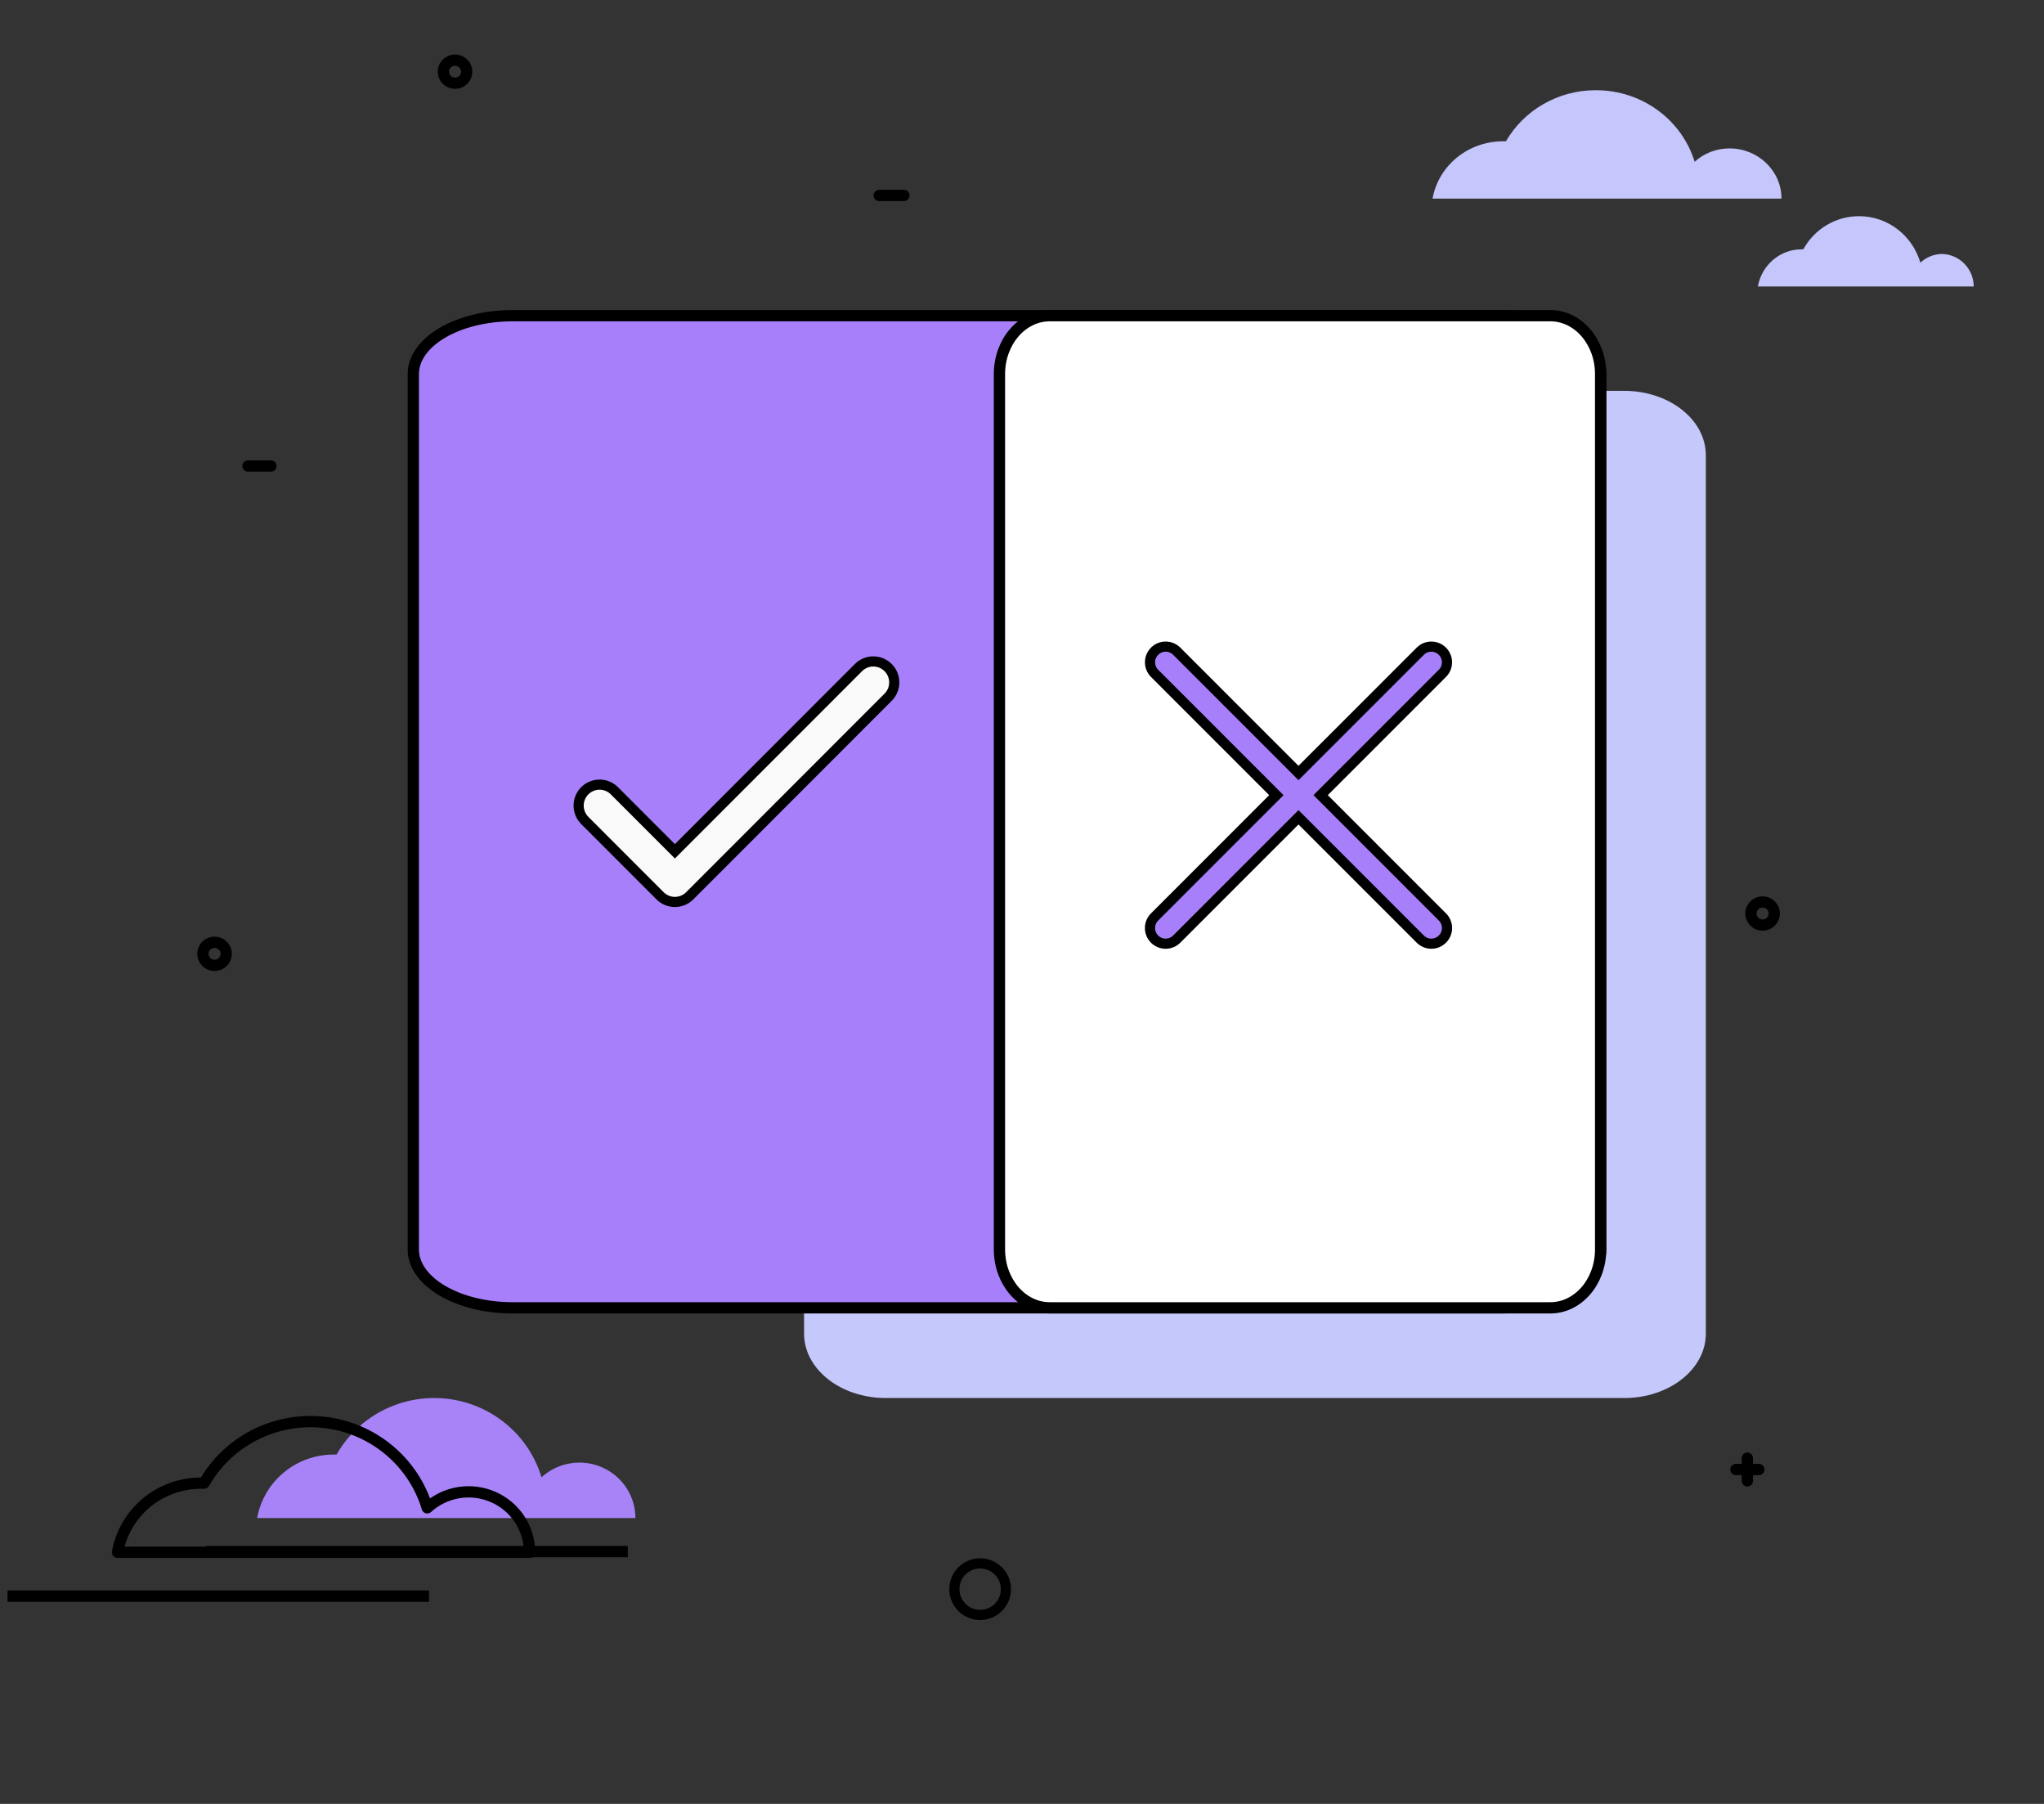 <svg width="136" height="120" viewBox="0 0 136 120" fill="none" xmlns="http://www.w3.org/2000/svg">
<rect x="0" y="0" width="136" height="120" fill="#333333" stroke="none"/>
<path d="M117.276 61.538C117.705 61.538 118.052 61.193 118.052 60.769C118.052 60.344 117.705 60 117.276 60C116.847 60 116.5 60.344 116.5 60.769C116.5 61.193 116.847 61.538 117.276 61.538Z" stroke="black" stroke-width="0.75" stroke-miterlimit="10"/>
<path d="M116.262 97V98.51" stroke="black" stroke-width="0.75" stroke-miterlimit="10" stroke-linecap="round"/>
<path d="M115.5 97.754H117.025" stroke="black" stroke-width="0.75" stroke-miterlimit="10" stroke-linecap="round"/>
<path d="M30.276 5.537C30.705 5.537 31.052 5.193 31.052 4.769C31.052 4.344 30.705 4 30.276 4C29.848 4 29.5 4.344 29.5 4.769C29.5 5.193 29.848 5.537 30.276 5.537Z" stroke="black" stroke-width="0.75" stroke-miterlimit="10"/>
<path d="M14.276 64.219C14.705 64.219 15.052 63.875 15.052 63.45C15.052 63.026 14.705 62.682 14.276 62.682C13.847 62.682 13.5 63.026 13.5 63.45C13.5 63.875 13.847 64.219 14.276 64.219Z" stroke="black" stroke-width="0.75" stroke-miterlimit="10"/>
<path d="M16.5 31H18.025" stroke="black" stroke-width="0.75" stroke-miterlimit="10" stroke-linecap="round"/>
<path d="M58.5 13H60.144" stroke="black" stroke-width="0.75" stroke-miterlimit="10" stroke-linecap="round"/>
<path d="M13.727 103.215H41.771" stroke="black" stroke-width="0.75" stroke-miterlimit="10"/>
<path d="M0.5 106.178H28.544" stroke="black" stroke-width="0.75" stroke-miterlimit="10"/>
<path d="M42.278 100.985H17.109C17.322 99.8 17.948 98.728 18.879 97.956C19.809 97.184 20.985 96.76 22.199 96.76C22.265 96.76 22.332 96.76 22.396 96.76C23.114 95.497 24.191 94.472 25.493 93.811C26.795 93.151 28.264 92.885 29.718 93.046C31.171 93.207 32.545 93.788 33.667 94.718C34.79 95.647 35.611 96.883 36.029 98.272C36.561 97.786 37.224 97.464 37.938 97.346C38.652 97.227 39.385 97.317 40.048 97.605C40.711 97.892 41.275 98.365 41.671 98.965C42.067 99.565 42.278 100.267 42.278 100.983V100.985Z" fill="#A883F8"/>
<path d="M35.233 103.261H7.82C8.053 101.971 8.736 100.804 9.75 99.963C10.763 99.123 12.043 98.662 13.366 98.662C13.438 98.662 13.511 98.662 13.582 98.662C14.364 97.288 15.536 96.171 16.954 95.452C18.371 94.733 19.971 94.443 21.554 94.618C23.136 94.793 24.632 95.426 25.854 96.437C27.077 97.448 27.972 98.793 28.428 100.305C29.007 99.775 29.73 99.425 30.507 99.296C31.285 99.167 32.083 99.265 32.805 99.579C33.527 99.892 34.141 100.407 34.573 101.061C35.004 101.715 35.233 102.478 35.233 103.259V103.261Z" stroke="black" stroke-width="0.75" stroke-linecap="round" stroke-linejoin="round"/>
<path d="M118.534 13.211H95.316C95.703 11.038 97.656 9.398 100.017 9.398C100.078 9.398 100.139 9.398 100.2 9.398C101.38 7.363 103.619 6 106.182 6C109.296 6 111.92 8.015 112.755 10.762C113.365 10.208 114.179 9.872 115.075 9.872C116.987 9.872 118.534 11.374 118.534 13.211Z" fill="#C4C6FC"/>
<path d="M131.324 19.059H116.961C117.204 17.657 118.422 16.586 119.862 16.586C119.903 16.586 119.943 16.586 119.984 16.586C120.714 15.267 122.094 14.381 123.696 14.381C125.624 14.381 127.246 15.679 127.774 17.472C128.159 17.122 128.667 16.895 129.214 16.895C130.371 16.916 131.324 17.884 131.324 19.059Z" fill="#C4C6FC"/>
<path d="M108.068 26H58.932C55.932 26 53.5 27.918 53.5 30.285V88.715C53.5 91.082 55.932 93 58.932 93H108.068C111.068 93 113.5 91.082 113.5 88.715V30.285C113.5 27.918 111.068 26 108.068 26Z" fill="#C5C8FB"/>
<path d="M99.889 21H34.111C30.46 21 27.5 22.738 27.5 24.882V83.118C27.5 85.262 30.46 87 34.111 87H99.889C103.54 87 106.5 85.262 106.5 83.118V24.882C106.5 22.738 103.54 21 99.889 21Z" fill="#A77FFA" stroke="black" stroke-width="0.75"/>
<path d="M38.924 54.593L43.919 59.592C44.181 59.853 44.536 60 44.905 60C45.275 60 45.63 59.853 45.891 59.592L59.107 46.367C59.362 46.104 59.503 45.751 59.5 45.385C59.497 45.018 59.35 44.668 59.092 44.409C58.833 44.15 58.482 44.003 58.116 44C57.75 43.997 57.398 44.139 57.135 44.394L44.905 56.631L40.896 52.62C40.767 52.487 40.613 52.381 40.443 52.308C40.273 52.235 40.09 52.197 39.905 52.196C39.72 52.194 39.537 52.229 39.366 52.3C39.195 52.37 39.039 52.473 38.908 52.604C38.778 52.735 38.674 52.891 38.604 53.062C38.534 53.233 38.499 53.417 38.5 53.602C38.502 53.787 38.54 53.97 38.612 54.14C38.685 54.31 38.791 54.464 38.924 54.593Z" fill="#F9F9FA" stroke="black" stroke-width="0.675" stroke-miterlimit="10"/>
<path d="M103.153 21H69.847C67.999 21 66.5 22.738 66.5 24.882V83.118C66.5 85.262 67.999 87 69.847 87H103.153C105.001 87 106.5 85.262 106.5 83.118V24.882C106.5 22.738 105.001 21 103.153 21Z" fill="white" stroke="black" stroke-width="0.75"/>
<path d="M65.215 107.43C66.162 107.43 66.93 106.662 66.93 105.715C66.93 104.768 66.162 104 65.215 104C64.268 104 63.5 104.768 63.5 105.715C63.5 106.662 64.268 107.43 65.215 107.43Z" stroke="black" stroke-width="0.675" stroke-miterlimit="10"/>
<path fill-rule="evenodd" clip-rule="evenodd" d="M94.501 62.472C94.907 62.878 95.567 62.878 95.973 62.472C96.381 62.064 96.381 61.405 95.973 60.998L87.87 52.895L95.971 44.794C96.379 44.388 96.379 43.728 95.971 43.321C95.564 42.914 94.905 42.914 94.499 43.321L86.397 51.422L78.296 43.32C77.889 42.914 77.229 42.914 76.823 43.32C76.416 43.727 76.416 44.387 76.823 44.794L84.924 52.895L76.821 60.999C76.414 61.405 76.414 62.064 76.821 62.472C77.227 62.879 77.887 62.879 78.294 62.472L86.397 54.368L94.501 62.472Z" fill="#A77FFA" stroke="black" stroke-width="0.675" stroke-miterlimit="10"/>
</svg>
